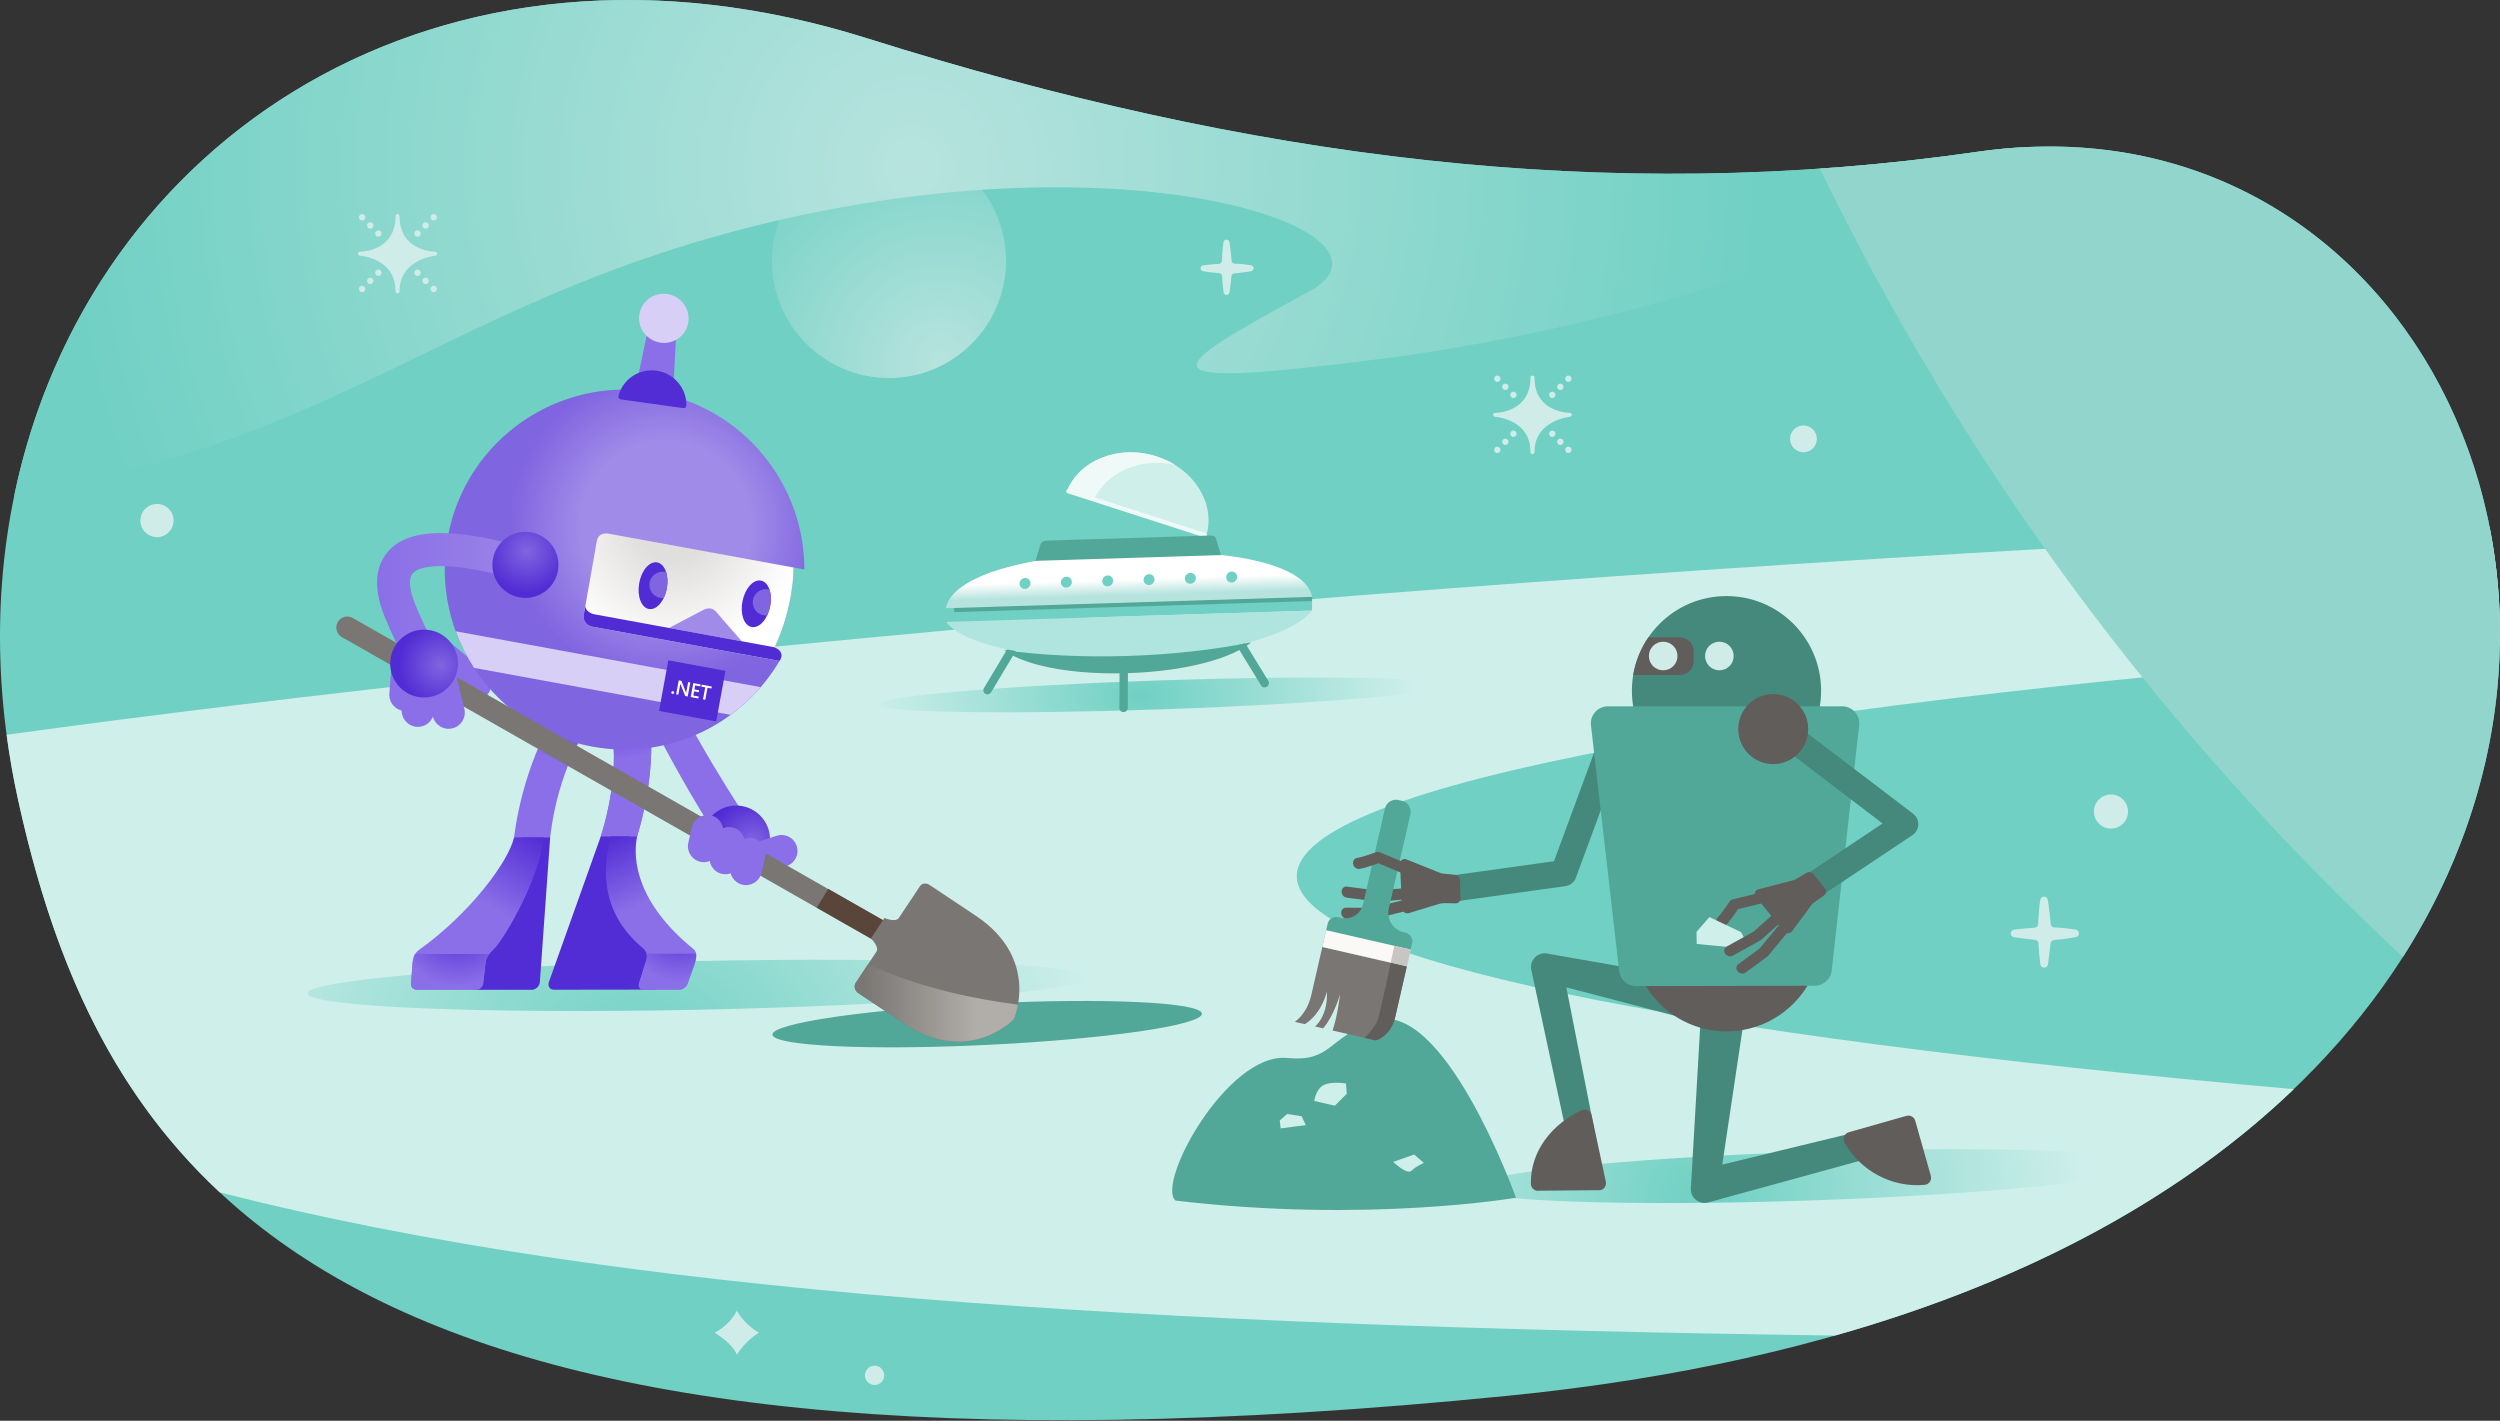 <svg width="915" height="520" viewBox="0 0 915 520" fill="none" xmlns="http://www.w3.org/2000/svg">
<rect x="0" y="0" width="915" height="520" fill="#333333" stroke="none"/>
<path d="M552.039 510.844C1049.29 461.267 962.951 20.955 723.726 55.559C587.951 75.201 456.655 57.864 317.513 14.068C118.688 -48.515 -34.296 107.245 6.678 293C39.218 440.533 129.138 553.005 552.039 510.844Z" fill="#6FD0C3"/>
<path d="M325.364 138.362C349.026 138.362 368.208 119.161 368.208 95.476C368.208 71.791 349.026 52.591 325.364 52.591C301.702 52.591 282.52 71.791 282.52 95.476C282.52 119.161 301.702 138.362 325.364 138.362Z" fill="url(#paint0_radial)"/>
<path d="M6.678 293C18.731 347.638 38.65 397.466 80.438 436.413C225.522 473.537 416.937 485.285 671.654 488.812C745.68 467.802 800.698 435.864 839.511 398.639C614.158 378.735 474.614 351.15 474.614 320.671C474.614 286.917 645.708 256.72 914.945 236.565C915.277 221.633 913.985 206.977 911.196 192.87C572.048 206.66 209.789 240.258 2.426 268.936C3.486 276.89 4.893 284.915 6.678 293Z" fill="#CFEFEB"/>
<path d="M112.536 363.587C112.436 358.666 176.249 353.363 255.071 351.743C333.893 350.123 397.873 352.8 397.973 357.72C398.074 362.641 334.26 367.944 255.438 369.564C176.616 371.184 112.637 368.507 112.536 363.587Z" fill="url(#paint1_radial)"/>
<path d="M361.678 382.411C405.086 380.293 440.109 375.185 439.906 371.002C439.702 366.82 404.348 365.147 360.94 367.266C317.532 369.384 282.508 374.492 282.712 378.674C282.916 382.857 318.27 384.53 361.678 382.411Z" fill="#52A898"/>
<path d="M233.157 306.237C236.544 295.027 241.576 272.261 235.569 253.148L222.28 259.97C227.723 277.303 222.642 297.477 219.837 306.282C219.606 307.006 226.185 307.696 233.157 306.237Z" fill="url(#paint2_linear)"/>
<path d="M233.157 306.237C236.544 295.027 241.576 272.261 235.569 253.148L222.28 259.97C227.723 277.303 222.642 297.477 219.837 306.282C219.606 307.006 226.185 307.696 233.157 306.237Z" fill="url(#paint3_linear)"/>
<path d="M219.877 306.156H230.347L240.038 362.193L202.788 362.244C201.189 362.244 200.355 360.945 200.923 359.346L219.877 306.156Z" fill="#522CD5"/>
<path d="M253.84 347.392C255.403 348.665 254.83 351.12 254.046 353.308L251.653 360.02C251.226 361.222 249.894 362.203 248.693 362.203H235.524C234.162 362.203 233.453 361.097 233.941 359.738L236.112 352.78C237.012 350.254 237.233 348.655 235.177 346.929C222.994 336.741 219.013 322.915 223.602 306.151H233.182C231.392 314.74 233.267 330.673 253.84 347.392Z" fill="url(#paint4_linear)"/>
<path d="M248.693 362.208C249.894 362.208 251.226 361.227 251.653 360.025L254.046 353.313C254.558 351.874 254.971 350.33 254.759 349.072H236.655C236.921 350.128 236.64 351.296 236.112 352.78L233.941 359.738C233.453 361.101 234.167 362.203 235.524 362.203H248.693V362.208Z" fill="url(#paint5_radial)"/>
<path d="M723.726 55.559C587.951 75.201 456.655 57.864 317.513 14.068C160.607 -35.323 32.246 51.273 5.235 181.278C127.731 160.851 166.302 108.326 283.842 80.871C418.5 49.421 517.98 85.621 479.092 106.706C425.231 135.912 415.258 142.789 504.902 131.419C576.667 122.313 679.384 95.889 742.529 53.793C736.377 54.055 730.104 54.639 723.726 55.559Z" fill="url(#paint6_radial)"/>
<path d="M723.726 55.559C704.435 58.352 685.235 60.395 666.089 61.723C718.981 170.858 791.656 268.599 879.46 350.269C969.244 209.513 878.475 33.176 723.726 55.559Z" fill="#92D5CD"/>
<path d="M786.574 426.249C786.74 431.17 731.19 437.041 662.496 439.371C593.802 441.7 537.985 439.597 537.814 434.677C537.648 429.756 593.199 423.885 661.893 421.555C730.587 419.226 786.408 421.334 786.574 426.249Z" fill="url(#paint7_radial)"/>
<path d="M430.272 439.416C422.934 433.197 449.236 385.11 471.116 387.218C487.119 388.757 485.717 380.305 502.429 373.815C528.103 363.843 554.858 438.37 554.858 438.37C554.858 438.37 500.313 447.738 430.272 439.416Z" fill="#52A898"/>
<path d="M477.921 411.795L476.388 408.555L471.105 407.705L468.381 410.09L468.723 412.988L477.921 411.795Z" fill="#CFEFEB"/>
<path d="M509.903 425.248L517.573 422.552L521.127 425.631C521.127 425.631 518.287 426.818 516.628 428.473C514.97 430.129 509.903 425.248 509.903 425.248Z" fill="#CFEFEB"/>
<path d="M481.007 402.95C481.007 402.95 481.59 398.588 484.49 397.134C487.396 395.68 492.623 396.55 492.623 396.55L492.914 400.329L488.557 404.691L481.007 402.95Z" fill="#CFEFEB"/>
<path d="M188.126 306.584C189.529 295.435 194.203 272.805 208.297 253.812L218.611 260.604C205.829 277.831 202.305 297.89 201.35 306.639C201.27 307.359 194.434 308.038 188.126 306.584Z" fill="url(#paint8_linear)"/>
<path d="M201.36 306.508L190.951 306.498L173.615 362.258L194.505 362.273C196.093 362.273 197.475 360.985 197.591 359.396L201.36 306.508Z" fill="#522CD5"/>
<path d="M153.334 347.688C151.334 349.117 151.083 351.185 150.927 353.363L150.449 360.04C150.364 361.232 151.274 362.208 152.465 362.213L174.229 362.228C175.581 362.228 176.757 361.131 176.852 359.778L177.651 352.86C177.832 350.345 178.802 349.419 181.069 347.044C184.955 342.984 197.827 320.877 198.852 306.508L188.131 306.498C186.261 315.036 172.414 334.029 153.334 347.688Z" fill="url(#paint9_linear)"/>
<path d="M150.927 353.364C151.037 351.844 151.203 350.38 151.972 349.147L179.124 349.168C178.219 350.279 177.772 351.24 177.657 352.855L176.857 359.773C176.762 361.127 175.586 362.223 174.234 362.223L152.465 362.208C151.269 362.208 150.364 361.232 150.449 360.035L150.927 353.364Z" fill="url(#paint10_radial)"/>
<path d="M574.556 151.111C574.521 151.111 571.229 151.086 568.002 149.456C563.76 147.312 561.609 143.509 561.609 138.151C561.609 137.753 561.287 137.426 560.885 137.426C560.488 137.426 560.161 137.748 560.161 138.151C560.161 150.935 547.741 151.111 547.213 151.111C546.821 151.111 546.505 151.423 546.495 151.81C546.485 152.203 546.781 152.53 547.173 152.55C547.208 152.55 550.516 152.771 553.753 154.502C558.005 156.771 560.161 160.479 560.161 165.51C560.161 165.908 560.483 166.235 560.885 166.235C561.282 166.235 561.609 165.913 561.609 165.51C561.609 160.665 563.77 157.018 568.027 154.673C571.274 152.882 574.591 152.55 574.622 152.55C575.004 152.515 575.29 152.183 575.275 151.795C575.26 151.418 574.943 151.111 574.556 151.111Z" fill="#CFECE9"/>
<path d="M548.018 139.791C548.665 139.791 549.189 139.266 549.189 138.619C549.189 137.971 548.665 137.446 548.018 137.446C547.371 137.446 546.847 137.971 546.847 138.619C546.847 139.266 547.371 139.791 548.018 139.791Z" fill="#CFECE9"/>
<path d="M550.963 142.739C551.61 142.739 552.134 142.214 552.134 141.567C552.134 140.919 551.61 140.395 550.963 140.395C550.316 140.395 549.792 140.919 549.792 141.567C549.792 142.214 550.316 142.739 550.963 142.739Z" fill="#CFECE9"/>
<path d="M553.909 145.687C554.556 145.687 555.08 145.162 555.08 144.515C555.08 143.868 554.556 143.343 553.909 143.343C553.262 143.343 552.738 143.868 552.738 144.515C552.738 145.162 553.262 145.687 553.909 145.687Z" fill="#CFECE9"/>
<path d="M568.133 159.921C568.78 159.921 569.304 159.396 569.304 158.748C569.304 158.101 568.78 157.576 568.133 157.576C567.486 157.576 566.962 158.101 566.962 158.748C566.962 159.396 567.486 159.921 568.133 159.921Z" fill="#CFECE9"/>
<path d="M571.078 162.874C571.725 162.874 572.249 162.349 572.249 161.702C572.249 161.054 571.725 160.529 571.078 160.529C570.431 160.529 569.907 161.054 569.907 161.702C569.907 162.349 570.431 162.874 571.078 162.874Z" fill="#CFECE9"/>
<path d="M574.024 165.822C574.671 165.822 575.195 165.297 575.195 164.65C575.195 164.002 574.671 163.478 574.024 163.478C573.377 163.478 572.853 164.002 572.853 164.65C572.853 165.297 573.377 165.822 574.024 165.822Z" fill="#CFECE9"/>
<path d="M548.018 165.822C548.665 165.822 549.189 165.297 549.189 164.65C549.189 164.002 548.665 163.478 548.018 163.478C547.371 163.478 546.847 164.002 546.847 164.65C546.847 165.297 547.371 165.822 548.018 165.822Z" fill="#CFECE9"/>
<path d="M550.963 162.874C551.61 162.874 552.134 162.349 552.134 161.702C552.134 161.054 551.61 160.529 550.963 160.529C550.316 160.529 549.792 161.054 549.792 161.702C549.792 162.349 550.316 162.874 550.963 162.874Z" fill="#CFECE9"/>
<path d="M553.909 159.921C554.556 159.921 555.08 159.396 555.08 158.748C555.08 158.101 554.556 157.576 553.909 157.576C553.262 157.576 552.738 158.101 552.738 158.748C552.738 159.396 553.262 159.921 553.909 159.921Z" fill="#CFECE9"/>
<path d="M568.133 145.687C568.78 145.687 569.304 145.162 569.304 144.515C569.304 143.868 568.78 143.343 568.133 143.343C567.486 143.343 566.962 143.868 566.962 144.515C566.962 145.162 567.486 145.687 568.133 145.687Z" fill="#CFECE9"/>
<path d="M571.078 142.739C571.725 142.739 572.249 142.214 572.249 141.567C572.249 140.919 571.725 140.395 571.078 140.395C570.431 140.395 569.907 140.919 569.907 141.567C569.907 142.214 570.431 142.739 571.078 142.739Z" fill="#CFECE9"/>
<path d="M574.024 139.791C574.671 139.791 575.195 139.266 575.195 138.619C575.195 137.971 574.671 137.446 574.024 137.446C573.377 137.446 572.853 137.971 572.853 138.619C572.853 139.266 573.377 139.791 574.024 139.791Z" fill="#CFECE9"/>
<path d="M451.739 100.07C453.895 99.924 455.499 99.632 457.901 99.255C459.133 99.064 459.133 97.272 457.901 97.086C455.574 96.734 454.066 96.558 451.84 96.493C451.277 96.478 450.809 96.045 450.774 95.476C450.628 93.348 450.342 90.989 449.97 88.629C449.779 87.396 447.99 87.401 447.804 88.634C447.457 90.958 447.276 93.273 447.211 95.502C447.195 96.075 446.748 96.543 446.18 96.573C444.039 96.689 442.069 96.885 440.365 97.106C439.103 97.267 439.093 99.094 440.355 99.28C442.34 99.567 444.481 99.849 446.291 100.014C446.829 100.065 447.256 100.497 447.281 101.041C447.392 103.234 447.598 105.252 447.819 106.993C447.98 108.256 449.804 108.266 449.99 107.008C450.277 105.015 450.558 102.877 450.724 101.066C450.779 100.523 451.206 100.105 451.739 100.07Z" fill="#CFECE9"/>
<path d="M527.746 250.838C527.847 253.772 481.64 257.716 424.547 259.648C367.454 261.58 321.086 260.775 320.991 257.842C320.89 254.909 367.097 250.964 424.19 249.032C481.284 247.1 527.646 247.905 527.746 250.838Z" fill="url(#paint11_radial)"/>
<path d="M523.092 328.268C524.042 329.898 525.912 330.879 527.897 330.602L572.933 324.323C574.682 324.077 576.159 322.889 576.773 321.229L595.641 270.103C596.556 267.612 595.289 264.85 592.801 263.934C590.319 263.014 587.559 264.287 586.639 266.777L568.766 315.207L526.575 321.088C523.952 321.455 522.122 323.88 522.484 326.507C522.574 327.151 522.785 327.744 523.092 328.268Z" fill="#45897C"/>
<path d="M491.045 334.899C491.351 335.699 492.08 336.273 492.889 336.278L502.731 336.313C502.866 336.313 503.002 336.298 503.133 336.263L516.02 333.078C517 332.837 517.553 331.75 517.252 330.658C516.955 329.586 515.915 328.872 514.929 329.113L502.238 332.248L492.603 332.213C491.577 332.208 490.813 333.113 490.889 334.235C490.914 334.472 490.964 334.693 491.045 334.899Z" fill="#605D5A"/>
<path d="M491.185 327.166C491.457 327.885 492.08 328.434 492.819 328.529L504.213 330.014C504.339 330.029 504.465 330.034 504.585 330.024L516.191 328.972C517.206 328.882 517.89 327.901 517.729 326.784C517.563 325.662 516.608 324.832 515.598 324.927L504.173 325.964L492.965 324.499C491.939 324.364 491.075 325.159 491.034 326.275C491.024 326.582 491.08 326.884 491.185 327.166Z" fill="#605D5A"/>
<path d="M534.361 322.225L534.542 328.746C534.572 329.802 533.828 330.632 532.863 330.617L527.837 330.547C527.671 330.547 527.505 330.567 527.345 330.617L515.533 334.23C514.397 334.577 513.185 333.596 513.125 332.273L512.416 316.304C512.356 314.955 513.527 314.045 514.713 314.523L527.319 319.584C527.475 319.644 527.636 319.685 527.802 319.705L532.587 320.173C533.547 320.268 534.331 321.174 534.361 322.225Z" fill="#605D5A"/>
<path d="M580.945 431.422C578.628 431.422 576.542 429.807 576.034 427.447L560.463 354.999C560.096 353.288 560.644 351.507 561.905 350.299C563.172 349.092 564.971 348.629 566.66 349.077L618.391 358.138C621.075 358.847 621.864 366.022 621.155 368.708C620.446 371.395 617.692 373 615.013 372.286L573.28 361.383L585.866 425.334C586.449 428.051 584.725 430.727 582.01 431.311C581.648 431.387 581.292 431.422 580.945 431.422Z" fill="#45897C"/>
<path d="M623.869 440.266C622.733 440.266 621.612 439.879 620.707 439.144C619.451 438.123 618.757 436.563 618.853 434.943L622.778 366.988C622.939 364.215 625.311 362.097 628.086 362.253C630.855 362.414 639.239 365.091 639.078 367.863L630.353 426.244L692.11 411.282C694.79 410.547 697.554 412.122 698.288 414.804C699.022 417.485 697.448 420.252 694.769 420.987L625.196 440.08C624.758 440.206 624.311 440.266 623.869 440.266Z" fill="#45897C"/>
<path d="M631.901 377.477C651.024 377.477 666.527 361.96 666.527 342.818C666.527 323.676 651.024 308.158 631.901 308.158C612.777 308.158 597.275 323.676 597.275 342.818C597.275 361.96 612.777 377.477 631.901 377.477Z" fill="#605D5A"/>
<path d="M631.901 287.48C651.024 287.48 666.527 271.963 666.527 252.821C666.527 233.679 651.024 218.161 631.901 218.161C612.777 218.161 597.275 233.679 597.275 252.821C597.275 271.963 612.777 287.48 631.901 287.48Z" fill="#45897C"/>
<path d="M592.616 355.375L582.292 265.459C581.869 261.756 584.764 258.511 588.489 258.511H674.257C677.982 258.511 680.877 261.756 680.455 265.459L670.397 355.24C670.04 358.394 667.371 360.779 664.2 360.779L598.818 360.915C595.641 360.91 592.972 358.53 592.616 355.375Z" fill="#52A898"/>
<path d="M614.817 233.265H603.316C600.542 237.325 598.607 242.004 597.762 247.05H614.817C617.611 247.05 619.878 244.781 619.878 241.984V238.336C619.878 235.534 617.611 233.265 614.817 233.265Z" fill="#605D5A"/>
<path d="M608.725 245.34C611.615 245.34 613.957 242.995 613.957 240.102C613.957 237.21 611.615 234.865 608.725 234.865C605.835 234.865 603.492 237.21 603.492 240.102C603.492 242.995 605.835 245.34 608.725 245.34Z" fill="#CFECE9"/>
<path d="M629.287 245.34C632.177 245.34 634.52 242.995 634.52 240.102C634.52 237.21 632.177 234.865 629.287 234.865C626.397 234.865 624.055 237.21 624.055 240.102C624.055 242.995 626.397 245.34 629.287 245.34Z" fill="#CFECE9"/>
<path d="M654.439 263.985C652.891 263.884 651.323 264.538 650.312 265.871C648.709 267.979 649.116 270.993 651.227 272.603L689.03 301.396L658.053 322.049C655.846 323.518 655.253 326.502 656.721 328.71C658.188 330.914 661.169 331.513 663.376 330.044L699.957 305.653C701.249 304.792 702.043 303.358 702.093 301.809C702.143 300.254 701.44 298.775 700.203 297.834L657.042 264.956C656.253 264.362 655.354 264.04 654.439 263.985Z" fill="#45897C"/>
<path d="M636.535 355.974C637.254 356.437 638.184 356.467 638.837 355.985L646.779 350.168C646.889 350.088 646.99 349.992 647.075 349.892L655.559 339.674C656.203 338.894 656.007 337.696 655.117 336.992C654.243 336.303 652.981 336.348 652.332 337.128L643.979 347.19L636.203 352.885C635.379 353.489 635.298 354.676 636.022 355.532C636.178 355.708 636.349 355.854 636.535 355.974Z" fill="#605D5A"/>
<path d="M629.192 338.723C629.961 339.216 630.951 339.211 631.599 338.647C632.785 337.621 635.143 334.205 636.143 332.725L646.407 330.205C647.442 329.948 647.97 328.922 647.593 327.901C647.211 326.884 646.07 326.265 645.034 326.517L634.107 329.204C633.675 329.309 633.308 329.561 633.077 329.913C631.74 331.925 629.518 335.06 628.759 335.714C627.99 336.378 628 337.575 628.784 338.385C628.91 338.516 629.046 338.632 629.192 338.723Z" fill="#605D5A"/>
<path d="M663.873 320.037L667.884 325.174C668.533 326.009 668.427 327.116 667.643 327.679L663.557 330.607C663.421 330.703 663.3 330.824 663.205 330.955L655.841 340.881C655.132 341.837 653.574 341.767 652.745 340.735L642.702 328.303C641.853 327.252 642.26 325.828 643.497 325.506L656.64 322.09C656.801 322.049 656.957 321.984 657.098 321.898L661.224 319.433C662.059 318.94 663.225 319.207 663.873 320.037Z" fill="#605D5A"/>
<path d="M649.005 279.657C656.076 279.657 661.807 273.92 661.807 266.843C661.807 259.765 656.076 254.028 649.005 254.028C641.935 254.028 636.203 259.765 636.203 266.843C636.203 273.92 641.935 279.657 649.005 279.657Z" fill="#605D5A"/>
<path d="M260.314 302.966C259.032 301.044 230.382 255.427 222.582 225.044L233.665 222.377C240.802 250.185 270.819 295.782 271.115 296.23L260.314 302.966Z" fill="#8A6FE8"/>
<path d="M269.431 319.66C276.28 319.66 281.831 314.103 281.831 307.248C281.831 300.393 276.28 294.836 269.431 294.836C262.583 294.836 257.032 300.393 257.032 307.248C257.032 314.103 262.583 319.66 269.431 319.66Z" fill="url(#paint12_radial)"/>
<path d="M275.026 314.92C274.061 311.851 275.76 308.581 278.826 307.61L284.309 305.879C287.375 304.913 290.642 306.614 291.613 309.683C292.578 312.752 290.879 316.022 287.813 316.993L282.329 318.724C279.263 319.695 275.991 317.989 275.026 314.92Z" fill="#8A6FE8"/>
<path d="M177.672 245.893L163.638 234.201C161.135 232.118 157.421 232.46 155.34 234.96C153.259 237.466 153.601 241.184 156.099 243.267L170.132 254.959C172.636 257.042 176.35 256.7 178.431 254.199C180.512 251.694 180.175 247.976 177.672 245.893Z" fill="#8A6FE8"/>
<path d="M283.51 236.967C290.788 221.316 290.426 207.691 290.426 207.691L294.291 208.401L294.402 208.345C294.377 177.172 272.161 149.486 240.43 143.68C204.683 137.134 170.404 160.836 163.865 196.623C157.325 232.404 181.004 266.717 216.756 273.262C244.964 278.424 272.251 264.754 285.722 241.178C286.174 240.142 286.501 238.22 283.51 236.967Z" fill="url(#paint13_radial)"/>
<path d="M285.324 241.868C285.324 241.868 287.747 238.744 283.51 236.968C290.702 221.507 290.436 208.033 290.426 207.706L223.275 195.415C223.275 195.415 219.123 194.213 218.414 198.077C217.706 201.946 215.871 212.904 213.66 224.993C213.207 227.479 215.022 229.049 216.62 229.345L285.581 241.969C285.42 241.903 285.324 241.868 285.324 241.868Z" fill="url(#paint14_radial)"/>
<path d="M244.878 229.843C244.878 229.843 255.333 224.279 257.358 223.268C259.384 222.256 260.957 222.468 262.334 224.178C263.711 225.889 271.547 234.729 271.547 234.729L244.878 229.843Z" fill="#A08BE8"/>
<path d="M285.324 241.868C285.324 241.868 287.747 238.743 283.51 236.967C283.52 236.952 283.525 236.937 283.53 236.917L217.495 224.827C215.957 224.546 214.147 223.268 214.248 221.743C214.057 222.81 213.861 223.897 213.66 224.988C213.248 227.242 214.705 228.742 216.173 229.219C216.319 229.265 216.469 229.31 216.62 229.335L221.134 230.16L285.581 241.958C285.42 241.903 285.324 241.868 285.324 241.868Z" fill="#512BD4"/>
<path d="M278.403 251.488L166.79 231.056C168.519 235.775 170.776 240.263 173.5 244.449L267.39 261.636C271.422 258.692 275.121 255.291 278.403 251.488Z" fill="#D8CFF7"/>
<path d="M244.079 215.256C244.905 210.543 243.306 206.324 240.506 205.832C237.706 205.34 234.767 208.762 233.94 213.474C233.114 218.187 234.713 222.406 237.513 222.898C240.313 223.39 243.252 219.969 244.079 215.256Z" fill="#512BD4"/>
<path d="M239.786 210.081C237.585 211.575 237.017 214.574 238.51 216.772C239.525 218.271 241.239 219.011 242.923 218.86C243.445 217.794 243.853 216.571 244.084 215.238C244.461 213.099 244.33 211.067 243.817 209.432C242.495 209.054 241.018 209.246 239.786 210.081Z" fill="#8065E0"/>
<path d="M281.849 222.035C282.816 217.349 281.343 213.084 278.559 212.509C275.775 211.934 272.735 215.266 271.769 219.952C270.802 224.637 272.275 228.902 275.059 229.478C277.843 230.053 280.883 226.721 281.849 222.035Z" fill="#512BD4"/>
<path d="M277.614 216.466C275.413 217.96 274.845 220.958 276.337 223.157C277.363 224.666 279.087 225.406 280.781 225.245C281.248 224.284 281.62 223.192 281.861 222.02C282.334 219.721 282.218 217.532 281.655 215.822C280.323 215.444 278.846 215.63 277.614 216.466Z" fill="#8065E0"/>
<path d="M364.528 369.05C363.855 369.05 363.171 368.879 362.543 368.522L125.117 233.174C123.187 232.072 122.514 229.617 123.614 227.685C124.715 225.753 127.168 225.079 129.098 226.181L366.524 361.529C368.454 362.631 369.128 365.086 368.027 367.018C367.288 368.321 365.931 369.05 364.528 369.05Z" fill="#797673"/>
<path d="M143.423 241.637L142.503 253.893C142.282 257.158 144.745 259.99 148.012 260.212C151.274 260.433 154.104 257.968 154.325 254.698L155.27 242.13L143.423 241.637Z" fill="#8A6FE8"/>
<path d="M146.946 243.201L147.016 260.151C147.041 263.426 149.715 266.058 152.987 266.033C156.26 266.007 158.888 263.331 158.863 260.056L158.853 247.452L146.946 243.201Z" fill="#8A6FE8"/>
<path d="M154.511 245.666L158.426 262.168C159.175 265.358 162.367 267.33 165.548 266.581C168.735 265.831 170.705 262.636 169.956 259.452L165.971 242.643L154.511 245.666Z" fill="#8A6FE8"/>
<path d="M264.169 319.821C261.037 319.091 259.092 315.957 259.821 312.822L261.128 307.217C261.857 304.083 264.988 302.136 268.119 302.866C271.251 303.595 273.196 306.729 272.467 309.864L271.16 315.469C270.426 318.603 267.3 320.55 264.169 319.821Z" fill="#8A6FE8"/>
<path d="M271.713 323.79C268.582 323.061 266.637 319.926 267.365 316.792L268.672 311.187C269.401 308.053 272.532 306.106 275.664 306.835C278.795 307.565 280.74 310.699 280.012 313.834L278.705 319.438C277.976 322.568 274.845 324.52 271.713 323.79Z" fill="#8A6FE8"/>
<path d="M256.278 315.398C253.146 314.669 251.201 311.534 251.93 308.4L253.237 302.795C253.966 299.661 257.097 297.714 260.228 298.443C263.36 299.173 265.305 302.307 264.576 305.441L263.269 311.046C262.535 314.181 259.404 316.128 256.278 315.398Z" fill="#8A6FE8"/>
<path d="M152.937 250.733C152.656 250.235 146.021 238.427 140.899 226C135.566 213.065 138.602 205.689 142.086 201.775C149.635 193.297 165.639 192.895 192.449 200.512L189.157 212.129C177.129 208.713 167.498 207.053 160.542 207.193C155.863 207.289 152.51 208.22 151.093 209.81C149.434 211.671 149.786 215.892 152.053 221.396C156.883 233.119 163.382 244.686 163.447 244.796L152.937 250.733Z" fill="url(#paint15_linear)"/>
<path d="M155.209 255.271C162.058 255.271 167.609 249.714 167.609 242.859C167.609 236.004 162.058 230.447 155.209 230.447C148.361 230.447 142.81 236.004 142.81 242.859C142.81 249.714 148.361 255.271 155.209 255.271Z" fill="url(#paint16_radial)"/>
<path d="M192.303 218.84C198.977 218.84 204.386 213.425 204.386 206.745C204.386 200.065 198.977 194.65 192.303 194.65C185.63 194.65 180.22 200.065 180.22 206.745C180.22 213.425 185.63 218.84 192.303 218.84Z" fill="url(#paint17_radial)"/>
<path d="M298.921 332.202L319.825 344.121C321.237 341.782 322.685 339.357 323.962 337.213L303.143 325.345L298.921 332.202Z" fill="#594539"/>
<path d="M328.998 335.94C327.771 337.787 323.715 335.97 323.715 335.97L318.734 343.467C318.734 343.467 321.971 346.511 320.75 348.352L313.195 359.728C312.401 360.92 312.838 362.6 314.16 363.486L330.908 374.635C354.617 390.418 371.108 373.015 371.108 373.015C371.108 373.015 380.839 350.943 357.135 335.16L340.136 323.845C338.95 323.055 337.412 323.282 336.703 324.348L328.998 335.94Z" fill="#797673"/>
<path d="M700.977 410.205L706.682 430.34C707.129 431.91 706.038 433.515 704.415 433.66C692.437 434.742 680.932 428.594 675.102 418.154C674.282 416.69 675.071 414.844 676.685 414.386L697.75 408.404C699.137 408.012 700.585 408.817 700.977 410.205Z" fill="#605D5A"/>
<path d="M585.715 435.607L563.458 435.794C561.86 436.126 560.342 434.928 560.307 433.298C560.076 421.264 568.067 411.418 578.879 406.331C580.397 405.617 582.181 406.532 582.523 408.178L587.73 432.513C588.032 433.927 587.127 435.316 585.715 435.607Z" fill="#605D5A"/>
<path d="M514.437 341.364L513.758 341.208C509.853 340.313 507.415 336.418 508.31 332.509L516.211 298.016C516.714 295.817 515.342 293.623 513.145 293.115L511.808 292.808C509.612 292.305 507.42 293.679 506.913 295.877L498.881 330.929C498.056 334.527 494.473 336.776 490.879 335.951L489.763 335.694C488.034 335.297 486.315 336.378 485.918 338.104L483.978 346.581L514.904 353.68L516.845 345.203C517.242 343.482 516.161 341.762 514.437 341.364Z" fill="#52A898"/>
<path d="M483.973 346.591C483.49 348.704 481.224 358.586 479.987 363.984C478.308 371.314 473.895 373.991 473.895 373.991L477.579 374.836C483.802 370.987 485.637 362.988 485.637 362.988C485.637 362.988 486.401 370.942 481.329 375.697L484.264 376.371C488.326 371.662 490.487 363.813 490.487 363.813C490.487 363.813 489.386 372.688 487.707 377.161L503.54 380.793C503.54 380.793 508.999 379.44 510.657 372.185C511.753 367.405 514.231 356.583 514.894 353.69L483.973 346.591Z" fill="#797673"/>
<path d="M485.378 340.455L483.973 346.589L514.901 353.688L516.306 347.553L485.378 340.455Z" fill="#FAF9F8"/>
<path d="M637.279 341.188L625.638 335.644L620.924 341.067L620.999 345.474L633.61 346.727L638.656 343.94L637.279 341.188Z" fill="#CFEFEB"/>
<path d="M632.062 349.665C632.705 350.078 633.534 350.153 634.183 349.791L644.235 344.217C644.346 344.156 644.446 344.086 644.542 344L653.257 336.257C654.016 335.583 653.991 334.386 653.197 333.581C652.398 332.776 651.141 332.675 650.382 333.354L641.808 340.977L631.921 346.461C631.016 346.964 630.79 348.116 631.418 349.037C631.589 349.293 631.81 349.504 632.062 349.665Z" fill="#605D5A"/>
<path d="M495.367 316.656C495.694 317.506 496.498 318.095 497.348 318.029C498.911 317.909 502.831 316.56 504.515 315.962L514.266 320.032C515.246 320.439 516.287 319.926 516.583 318.885C516.88 317.838 516.327 316.661 515.347 316.253L504.963 311.922C504.55 311.751 504.108 311.735 503.711 311.881C501.444 312.707 497.795 313.909 496.795 313.984C495.78 314.065 495.081 315.031 495.232 316.153C495.262 316.324 495.307 316.495 495.367 316.656Z" fill="#605D5A"/>
<path d="M509.039 352.342C507.656 358.772 505.179 370.182 504.384 372.964C503.781 375.078 501.615 377.724 499.418 379.842L503.54 380.788C503.54 380.788 508.998 379.435 510.657 372.18C511.753 367.4 514.231 356.578 514.894 353.685L509.039 352.342Z" fill="#605D5A"/>
<path d="M510.315 346.174L508.993 352.332L514.904 353.69L516.307 347.552L510.315 346.174Z" fill="#C8C6C4"/>
<path d="M317.714 352.926L313.195 359.728C312.401 360.92 312.838 362.601 314.16 363.486L330.908 374.635C354.617 390.418 371.108 373.015 371.108 373.015C371.108 373.015 372.007 370.973 372.59 367.697C358.522 365.926 337.195 361.927 317.714 352.926Z" fill="url(#paint18_linear)"/>
<path d="M241.209 260.199L262.12 264.046L265.519 245.535L244.609 241.688L241.209 260.199Z" fill="#512BD4"/>
<path d="M246.12 253.957C245.979 253.932 245.873 253.862 245.793 253.751C245.713 253.635 245.688 253.515 245.713 253.384C245.738 253.253 245.808 253.147 245.924 253.067C246.039 252.991 246.165 252.966 246.306 252.991C246.446 253.017 246.557 253.087 246.637 253.203C246.718 253.318 246.748 253.439 246.723 253.575C246.698 253.706 246.627 253.811 246.512 253.887C246.391 253.962 246.261 253.988 246.12 253.957Z" fill="white"/>
<path d="M251.694 254.918L250.789 254.747L249.11 250.541C249.07 250.436 249.035 250.325 249.015 250.219L248.995 250.214C248.995 250.325 248.96 250.561 248.889 250.924L248.266 254.274L247.467 254.124L248.422 249.007L249.387 249.188L251.005 253.288C251.076 253.459 251.116 253.575 251.136 253.635L251.151 253.641C251.151 253.5 251.186 253.268 251.247 252.946L251.86 249.651L252.654 249.802L251.694 254.918Z" fill="white"/>
<path d="M255.584 255.643L252.785 255.12L253.74 250.003L256.429 250.506L256.293 251.225L254.433 250.878L254.162 252.327L255.876 252.649L255.74 253.369L254.026 253.047L253.745 254.561L255.715 254.928L255.584 255.643Z" fill="white"/>
<path d="M260.379 251.99L258.947 251.724L258.127 256.116L257.298 255.96L258.117 251.568L256.69 251.301L256.826 250.582L260.515 251.271L260.379 251.99Z" fill="white"/>
<path d="M233.353 138.699L246.522 140.535L247.783 116.351L238.334 115.022L233.353 138.699Z" fill="#8A6FE8"/>
<path d="M244.069 125.452C239.098 126.016 234.574 122.479 233.966 117.538C233.358 112.597 236.887 108.145 241.857 107.581C246.828 107.018 251.352 110.555 251.96 115.495C252.574 120.431 249.045 124.889 244.069 125.452Z" fill="#D8CFF7"/>
<path d="M227.211 146.18C226.623 146.09 226.2 145.521 226.361 144.948C227.894 138.855 233.835 134.775 240.274 135.68C246.708 136.586 251.357 142.135 251.221 148.429C251.206 149.023 250.663 149.466 250.075 149.375L227.211 146.18Z" fill="#522CD5"/>
<path d="M349.228 227.539L480.198 223.469L480.218 218.247L349.249 222.312L349.228 227.539Z" fill="#6FD0C3"/>
<path d="M361.437 254.134C361.96 254.119 362.467 253.837 362.759 253.349L374.289 234.075C374.731 233.335 374.505 232.394 373.776 231.977C373.053 231.559 372.103 231.821 371.66 232.56L360.13 251.835C359.688 252.574 359.914 253.515 360.643 253.933C360.889 254.079 361.165 254.144 361.437 254.134Z" fill="#52A898"/>
<path d="M462.892 251.603C462.37 251.618 461.867 251.372 461.575 250.904L450.196 232.344C449.759 231.629 449.995 230.674 450.724 230.211C451.453 229.748 452.397 229.949 452.835 230.663L464.214 249.223C464.651 249.938 464.415 250.894 463.686 251.357C463.435 251.513 463.164 251.593 462.892 251.603Z" fill="#52A898"/>
<path d="M411.237 260.634C412.087 260.609 412.781 259.895 412.781 259.045L412.861 238.12C412.866 237.27 412.177 236.601 411.328 236.626C410.479 236.651 409.785 237.365 409.785 238.216L409.704 259.14C409.699 259.99 410.388 260.659 411.237 260.634Z" fill="#52A898"/>
<path d="M346.293 227.625L480.112 223.464C476.594 228.369 466.858 232.822 453.428 236.032C443.099 241.179 429.945 243.307 413.258 243.825C396.621 244.343 380.854 243.302 373.179 238.582C359.618 236.213 349.801 232.349 346.293 227.625Z" fill="#AFE5DE"/>
<path d="M380.261 243.427C389.222 245.737 400.436 246.753 412.685 246.376C435.374 245.671 451.644 240.449 458.007 235.061C444.868 237.752 429.277 239.558 412.554 240.082C395.993 240.595 380.552 239.78 367.514 237.943C370.223 240.056 374.631 241.978 380.261 243.427Z" fill="#52A898"/>
<path d="M349.243 224.037L480.213 219.967L480.218 218.247L349.248 222.312L349.243 224.037Z" fill="#52A898"/>
<path d="M390.494 179.678C395.173 168.267 409.624 162.622 423.346 167.05C437.067 171.472 444.999 184.332 441.501 196.125L390.494 179.678Z" fill="#CFEFEB"/>
<path d="M430.031 170.129C428 168.876 425.768 167.83 423.346 167.05C409.624 162.627 395.168 168.267 390.494 179.678L400.376 182.863C404.98 172.695 417.5 167.372 430.031 170.129Z" fill="#EFFAF8"/>
<path d="M390.293 179.542C390.439 179.129 390.896 178.898 391.303 179.029L441.139 195.103C441.546 195.234 441.762 195.682 441.616 196.099C441.506 196.416 441.204 196.638 440.867 196.648C440.777 196.653 440.692 196.638 440.606 196.613L390.771 180.538C390.57 180.473 390.414 180.337 390.323 180.146C390.233 179.96 390.223 179.743 390.293 179.542Z" fill="#EFFAF8"/>
<path d="M380.758 199.42C380.984 198.666 381.562 198.092 382.331 197.921L383.261 197.891C383.266 197.876 383.271 197.866 383.271 197.856L442.647 196.009C442.652 196.024 442.657 196.034 442.657 196.05L443.652 196.024C444.351 196.145 444.924 196.683 445.15 197.423L447.065 203.808C447.266 204.472 447.165 205.186 446.788 205.775C446.416 206.358 445.833 206.706 445.2 206.726L380.643 208.733C380.004 208.753 379.431 208.441 379.059 207.878C378.687 207.314 378.597 206.605 378.798 205.926L380.758 199.42Z" fill="#52A898"/>
<path d="M379.296 205.266L447.276 203.153C468.1 205.568 478.977 211.344 480.253 218.443L346.188 222.609C347.525 215.429 358.447 208.974 379.296 205.266Z" fill="url(#paint19_linear)"/>
<path d="M450.789 213.201C451.895 213.165 452.795 212.24 452.8 211.138C452.805 210.031 451.91 209.161 450.804 209.196C449.699 209.231 448.799 210.157 448.794 211.259C448.794 212.371 449.684 213.236 450.789 213.201Z" fill="#6FD0C3"/>
<path d="M435.665 213.674C436.771 213.639 437.671 212.713 437.676 211.611C437.681 210.504 436.786 209.634 435.68 209.669C434.574 209.704 433.675 210.63 433.67 211.732C433.665 212.839 434.559 213.709 435.665 213.674Z" fill="#6FD0C3"/>
<path d="M420.536 214.142C421.642 214.106 422.542 213.181 422.547 212.079C422.552 210.972 421.657 210.102 420.551 210.137C419.445 210.172 418.546 211.098 418.541 212.2C418.541 213.306 419.43 214.177 420.536 214.142Z" fill="#6FD0C3"/>
<path d="M405.407 214.614C406.513 214.579 407.413 213.653 407.418 212.551C407.423 211.445 406.528 210.574 405.422 210.609C404.316 210.645 403.417 211.57 403.412 212.672C403.412 213.779 404.301 214.649 405.407 214.614Z" fill="#6FD0C3"/>
<path d="M390.283 215.082C391.389 215.047 392.288 214.121 392.293 213.019C392.298 211.912 391.404 211.042 390.298 211.077C389.192 211.112 388.293 212.038 388.287 213.14C388.282 214.247 389.177 215.117 390.283 215.082Z" fill="#6FD0C3"/>
<path d="M375.154 215.555C376.26 215.52 377.16 214.594 377.165 213.492C377.17 212.386 376.275 211.515 375.169 211.55C374.063 211.586 373.164 212.511 373.159 213.613C373.159 214.72 374.048 215.585 375.154 215.555Z" fill="#6FD0C3"/>
<path d="M660.073 165.53C662.78 165.53 664.974 163.334 664.974 160.625C664.974 157.916 662.78 155.72 660.073 155.72C657.367 155.72 655.172 157.916 655.172 160.625C655.172 163.334 657.367 165.53 660.073 165.53Z" fill="#CFECE9"/>
<path d="M57.458 196.593C60.812 196.593 63.53 193.872 63.53 190.515C63.53 187.159 60.812 184.438 57.458 184.438C54.105 184.438 51.387 187.159 51.387 190.515C51.387 193.872 54.105 196.593 57.458 196.593Z" fill="#CFECE9"/>
<path d="M320.101 506.909C322.053 506.909 323.635 505.325 323.635 503.372C323.635 501.419 322.053 499.835 320.101 499.835C318.15 499.835 316.568 501.419 316.568 503.372C316.568 505.325 318.15 506.909 320.101 506.909Z" fill="#CFECE9"/>
<path d="M772.611 303.273C776.059 303.273 778.854 300.476 778.854 297.025C778.854 293.574 776.059 290.776 772.611 290.776C769.164 290.776 766.369 293.574 766.369 297.025C766.369 300.476 769.164 303.273 772.611 303.273Z" fill="#CFECE9"/>
<path d="M159.28 92.131C159.245 92.131 155.928 92.106 152.676 90.46C148.404 88.302 146.232 84.468 146.232 79.07C146.232 78.667 145.906 78.34 145.503 78.34C145.101 78.34 144.775 78.667 144.775 79.07C144.775 91.955 132.259 92.131 131.726 92.131C131.334 92.131 131.013 92.443 131.003 92.835C130.993 93.228 131.294 93.56 131.686 93.585C131.721 93.585 135.054 93.806 138.316 95.552C142.603 97.841 144.775 101.574 144.775 106.646C144.775 107.048 145.101 107.375 145.503 107.375C145.906 107.375 146.232 107.048 146.232 106.646C146.232 101.765 148.409 98.088 152.701 95.723C155.973 93.922 159.316 93.585 159.346 93.58C159.733 93.544 160.019 93.207 160.004 92.82C159.989 92.438 159.673 92.131 159.28 92.131Z" fill="#CFECE9"/>
<path d="M132.541 80.715C133.19 80.715 133.717 80.188 133.717 79.538C133.717 78.887 133.19 78.36 132.541 78.36C131.891 78.36 131.364 78.887 131.364 79.538C131.364 80.188 131.891 80.715 132.541 80.715Z" fill="#CFECE9"/>
<path d="M135.506 83.689C136.156 83.689 136.682 83.162 136.682 82.511C136.682 81.861 136.156 81.334 135.506 81.334C134.857 81.334 134.33 81.861 134.33 82.511C134.33 83.162 134.857 83.689 135.506 83.689Z" fill="#CFECE9"/>
<path d="M138.477 86.662C139.126 86.662 139.653 86.135 139.653 85.484C139.653 84.834 139.126 84.307 138.477 84.307C137.827 84.307 137.301 84.834 137.301 85.484C137.301 86.135 137.827 86.662 138.477 86.662Z" fill="#CFECE9"/>
<path d="M152.807 101.005C153.456 101.005 153.983 100.478 153.983 99.828C153.983 99.178 153.456 98.651 152.807 98.651C152.157 98.651 151.631 99.178 151.631 99.828C151.631 100.478 152.157 101.005 152.807 101.005Z" fill="#CFECE9"/>
<path d="M155.777 103.979C156.427 103.979 156.953 103.452 156.953 102.802C156.953 102.152 156.427 101.625 155.777 101.625C155.128 101.625 154.601 102.152 154.601 102.802C154.601 103.452 155.128 103.979 155.777 103.979Z" fill="#CFECE9"/>
<path d="M158.748 106.947C159.397 106.947 159.924 106.42 159.924 105.77C159.924 105.12 159.397 104.593 158.748 104.593C158.098 104.593 157.571 105.12 157.571 105.77C157.571 106.42 158.098 106.947 158.748 106.947Z" fill="#CFECE9"/>
<path d="M132.541 106.948C133.19 106.948 133.717 106.421 133.717 105.771C133.717 105.12 133.19 104.593 132.541 104.593C131.891 104.593 131.365 105.12 131.365 105.771C131.365 106.421 131.891 106.948 132.541 106.948Z" fill="#CFECE9"/>
<path d="M135.506 103.98C136.156 103.98 136.682 103.452 136.682 102.802C136.682 102.152 136.156 101.625 135.506 101.625C134.857 101.625 134.33 102.152 134.33 102.802C134.33 103.452 134.857 103.98 135.506 103.98Z" fill="#CFECE9"/>
<path d="M138.477 101.006C139.126 101.006 139.653 100.479 139.653 99.829C139.653 99.178 139.126 98.651 138.477 98.651C137.827 98.651 137.301 99.178 137.301 99.829C137.301 100.479 137.827 101.006 138.477 101.006Z" fill="#CFECE9"/>
<path d="M152.807 86.662C153.456 86.662 153.983 86.135 153.983 85.484C153.983 84.834 153.456 84.307 152.807 84.307C152.157 84.307 151.63 84.834 151.63 85.484C151.63 86.135 152.157 86.662 152.807 86.662Z" fill="#CFECE9"/>
<path d="M155.777 83.689C156.427 83.689 156.953 83.162 156.953 82.511C156.953 81.861 156.427 81.334 155.777 81.334C155.128 81.334 154.601 81.861 154.601 82.511C154.601 83.162 155.128 83.689 155.777 83.689Z" fill="#CFECE9"/>
<path d="M158.747 80.715C159.397 80.715 159.924 80.188 159.924 79.538C159.924 78.887 159.397 78.36 158.747 78.36C158.098 78.36 157.571 78.887 157.571 79.538C157.571 80.188 158.098 80.715 158.747 80.715Z" fill="#CFECE9"/>
<path d="M751.777 344.051C754.547 343.864 756.613 343.492 759.699 343.004C761.282 342.758 761.282 340.458 759.699 340.222C756.708 339.774 754.773 339.538 751.913 339.457C751.189 339.437 750.591 338.879 750.541 338.154C750.35 335.422 749.983 332.383 749.511 329.355C749.264 327.775 746.967 327.775 746.731 329.36C746.284 332.348 746.053 335.322 745.967 338.179C745.947 338.914 745.374 339.518 744.645 339.553C741.896 339.699 739.368 339.955 737.176 340.237C735.553 340.448 735.543 342.793 737.161 343.029C739.714 343.397 742.464 343.759 744.786 343.97C745.48 344.036 746.027 344.594 746.063 345.288C746.208 348.111 746.465 350.702 746.756 352.936C746.967 354.561 749.31 354.571 749.546 352.951C749.913 350.395 750.275 347.638 750.486 345.313C750.546 344.639 751.089 344.101 751.777 344.051Z" fill="#CFECE9"/>
<path d="M277.765 487.766C277.765 487.766 272.95 490.543 269.683 495.856C268.215 491.69 261.6 487.766 261.6 487.766C261.6 487.766 267.235 484.989 269.683 479.676C272.462 484.823 277.765 487.766 277.765 487.766Z" fill="#CFECE9"/>
<defs>
<radialGradient id="paint0_radial" cx="0" cy="0" r="1" gradientUnits="userSpaceOnUse" gradientTransform="translate(344.062 132.245) scale(101.167 101.265)">
<stop offset="0.013" stop-color="#B6E3DE"/>
<stop offset="1" stop-color="#6FD0C3"/>
</radialGradient>
<radialGradient id="paint1_radial" cx="0" cy="0" r="1" gradientUnits="userSpaceOnUse" gradientTransform="translate(232.932 391.705) rotate(-179.485) scale(179.592 156.768)">
<stop stop-color="#6FD0C3"/>
<stop offset="0.958" stop-color="#CFEFEB"/>
</radialGradient>
<linearGradient id="paint2_linear" x1="231.609" y1="253.854" x2="241.447" y2="304.57" gradientUnits="userSpaceOnUse">
<stop stop-color="#522CD5"/>
<stop offset="0.44" stop-color="#8A6FE8"/>
</linearGradient>
<linearGradient id="paint3_linear" x1="231.609" y1="253.854" x2="241.447" y2="304.57" gradientUnits="userSpaceOnUse">
<stop stop-color="#522CD5"/>
<stop offset="0.44" stop-color="#8A6FE8"/>
</linearGradient>
<linearGradient id="paint4_linear" x1="230.879" y1="302.662" x2="257.519" y2="358.252" gradientUnits="userSpaceOnUse">
<stop stop-color="#522CD5"/>
<stop offset="0.44" stop-color="#8A6FE8"/>
</linearGradient>
<radialGradient id="paint5_radial" cx="0" cy="0" r="1" gradientUnits="userSpaceOnUse" gradientTransform="translate(248.804 337.838) scale(21.338 21.358)">
<stop offset="0.034" stop-color="#522CD5"/>
<stop offset="0.996" stop-color="#8A6FE8"/>
</radialGradient>
<radialGradient id="paint6_radial" cx="0" cy="0" r="1" gradientUnits="userSpaceOnUse" gradientTransform="translate(333.795 61.054) scale(317.616 317.924)">
<stop offset="0.013" stop-color="#B6E3DE"/>
<stop offset="1" stop-color="#6FD0C3"/>
</radialGradient>
<radialGradient id="paint7_radial" cx="0" cy="0" r="1" gradientUnits="userSpaceOnUse" gradientTransform="translate(622.926 438.835) scale(147.31 147.452)">
<stop stop-color="#6FD0C3"/>
<stop offset="0.958" stop-color="#CFEFEB"/>
</radialGradient>
<linearGradient id="paint8_linear" x1="212.058" y1="254.624" x2="200.462" y2="309.222" gradientUnits="userSpaceOnUse">
<stop stop-color="#522CD5"/>
<stop offset="0.44" stop-color="#8A6FE8"/>
</linearGradient>
<linearGradient id="paint9_linear" x1="196.586" y1="305.145" x2="159.395" y2="366.751" gradientUnits="userSpaceOnUse">
<stop stop-color="#522CD5"/>
<stop offset="0.44" stop-color="#8A6FE8"/>
</linearGradient>
<radialGradient id="paint10_radial" cx="0" cy="0" r="1" gradientUnits="userSpaceOnUse" gradientTransform="translate(167.459 337.989) rotate(-179.956) scale(22.936 22.963)">
<stop offset="0.034" stop-color="#522CD5"/>
<stop offset="0.996" stop-color="#8A6FE8"/>
</radialGradient>
<radialGradient id="paint11_radial" cx="0" cy="0" r="1" gradientUnits="userSpaceOnUse" gradientTransform="translate(417.763 254.81) rotate(-0.851) scale(104.521 58.798)">
<stop stop-color="#6FD0C3"/>
<stop offset="0.958" stop-color="#CFEFEB"/>
</radialGradient>
<radialGradient id="paint12_radial" cx="0" cy="0" r="1" gradientUnits="userSpaceOnUse" gradientTransform="translate(275.53 307.862) rotate(86.776) scale(17.875 17.857)">
<stop stop-color="#8065E0"/>
<stop offset="0.863" stop-color="#512BD4"/>
</radialGradient>
<radialGradient id="paint13_radial" cx="0" cy="0" r="1" gradientUnits="userSpaceOnUse" gradientTransform="translate(243.654 192.702) scale(65.811 65.875)">
<stop offset="0.474" stop-color="#A08BE8"/>
<stop offset="0.862" stop-color="#8065E0"/>
</radialGradient>
<radialGradient id="paint14_radial" cx="0" cy="0" r="1" gradientUnits="userSpaceOnUse" gradientTransform="translate(246.356 192.407) scale(63.78 63.842)">
<stop offset="0.202" stop-color="#E1DFDD"/>
<stop offset="0.734" stop-color="white"/>
</radialGradient>
<linearGradient id="paint15_linear" x1="192.448" y1="222.914" x2="138.006" y2="222.914" gradientUnits="userSpaceOnUse">
<stop offset="0.249" stop-color="#967FE6"/>
<stop offset="1" stop-color="#8A6FE8"/>
</linearGradient>
<radialGradient id="paint16_radial" cx="0" cy="0" r="1" gradientUnits="userSpaceOnUse" gradientTransform="translate(161.309 243.468) rotate(86.776) scale(17.875 17.857)">
<stop stop-color="#8065E0"/>
<stop offset="0.863" stop-color="#512BD4"/>
</radialGradient>
<radialGradient id="paint17_radial" cx="0" cy="0" r="1" gradientUnits="userSpaceOnUse" gradientTransform="translate(192.847 201.692) scale(17.945 17.962)">
<stop stop-color="#8065E0"/>
<stop offset="0.863" stop-color="#512BD4"/>
</radialGradient>
<linearGradient id="paint18_linear" x1="312.798" y1="367.089" x2="372.594" y2="367.089" gradientUnits="userSpaceOnUse">
<stop offset="0.052" stop-color="#797673"/>
<stop offset="0.748" stop-color="#B1ADA9"/>
</linearGradient>
<linearGradient id="paint19_linear" x1="413.168" y1="204.413" x2="413.673" y2="220.71" gradientUnits="userSpaceOnUse">
<stop offset="0.471" stop-color="white"/>
<stop offset="0.822" stop-color="#B6E3DE"/>
</linearGradient>
</defs>
</svg>
